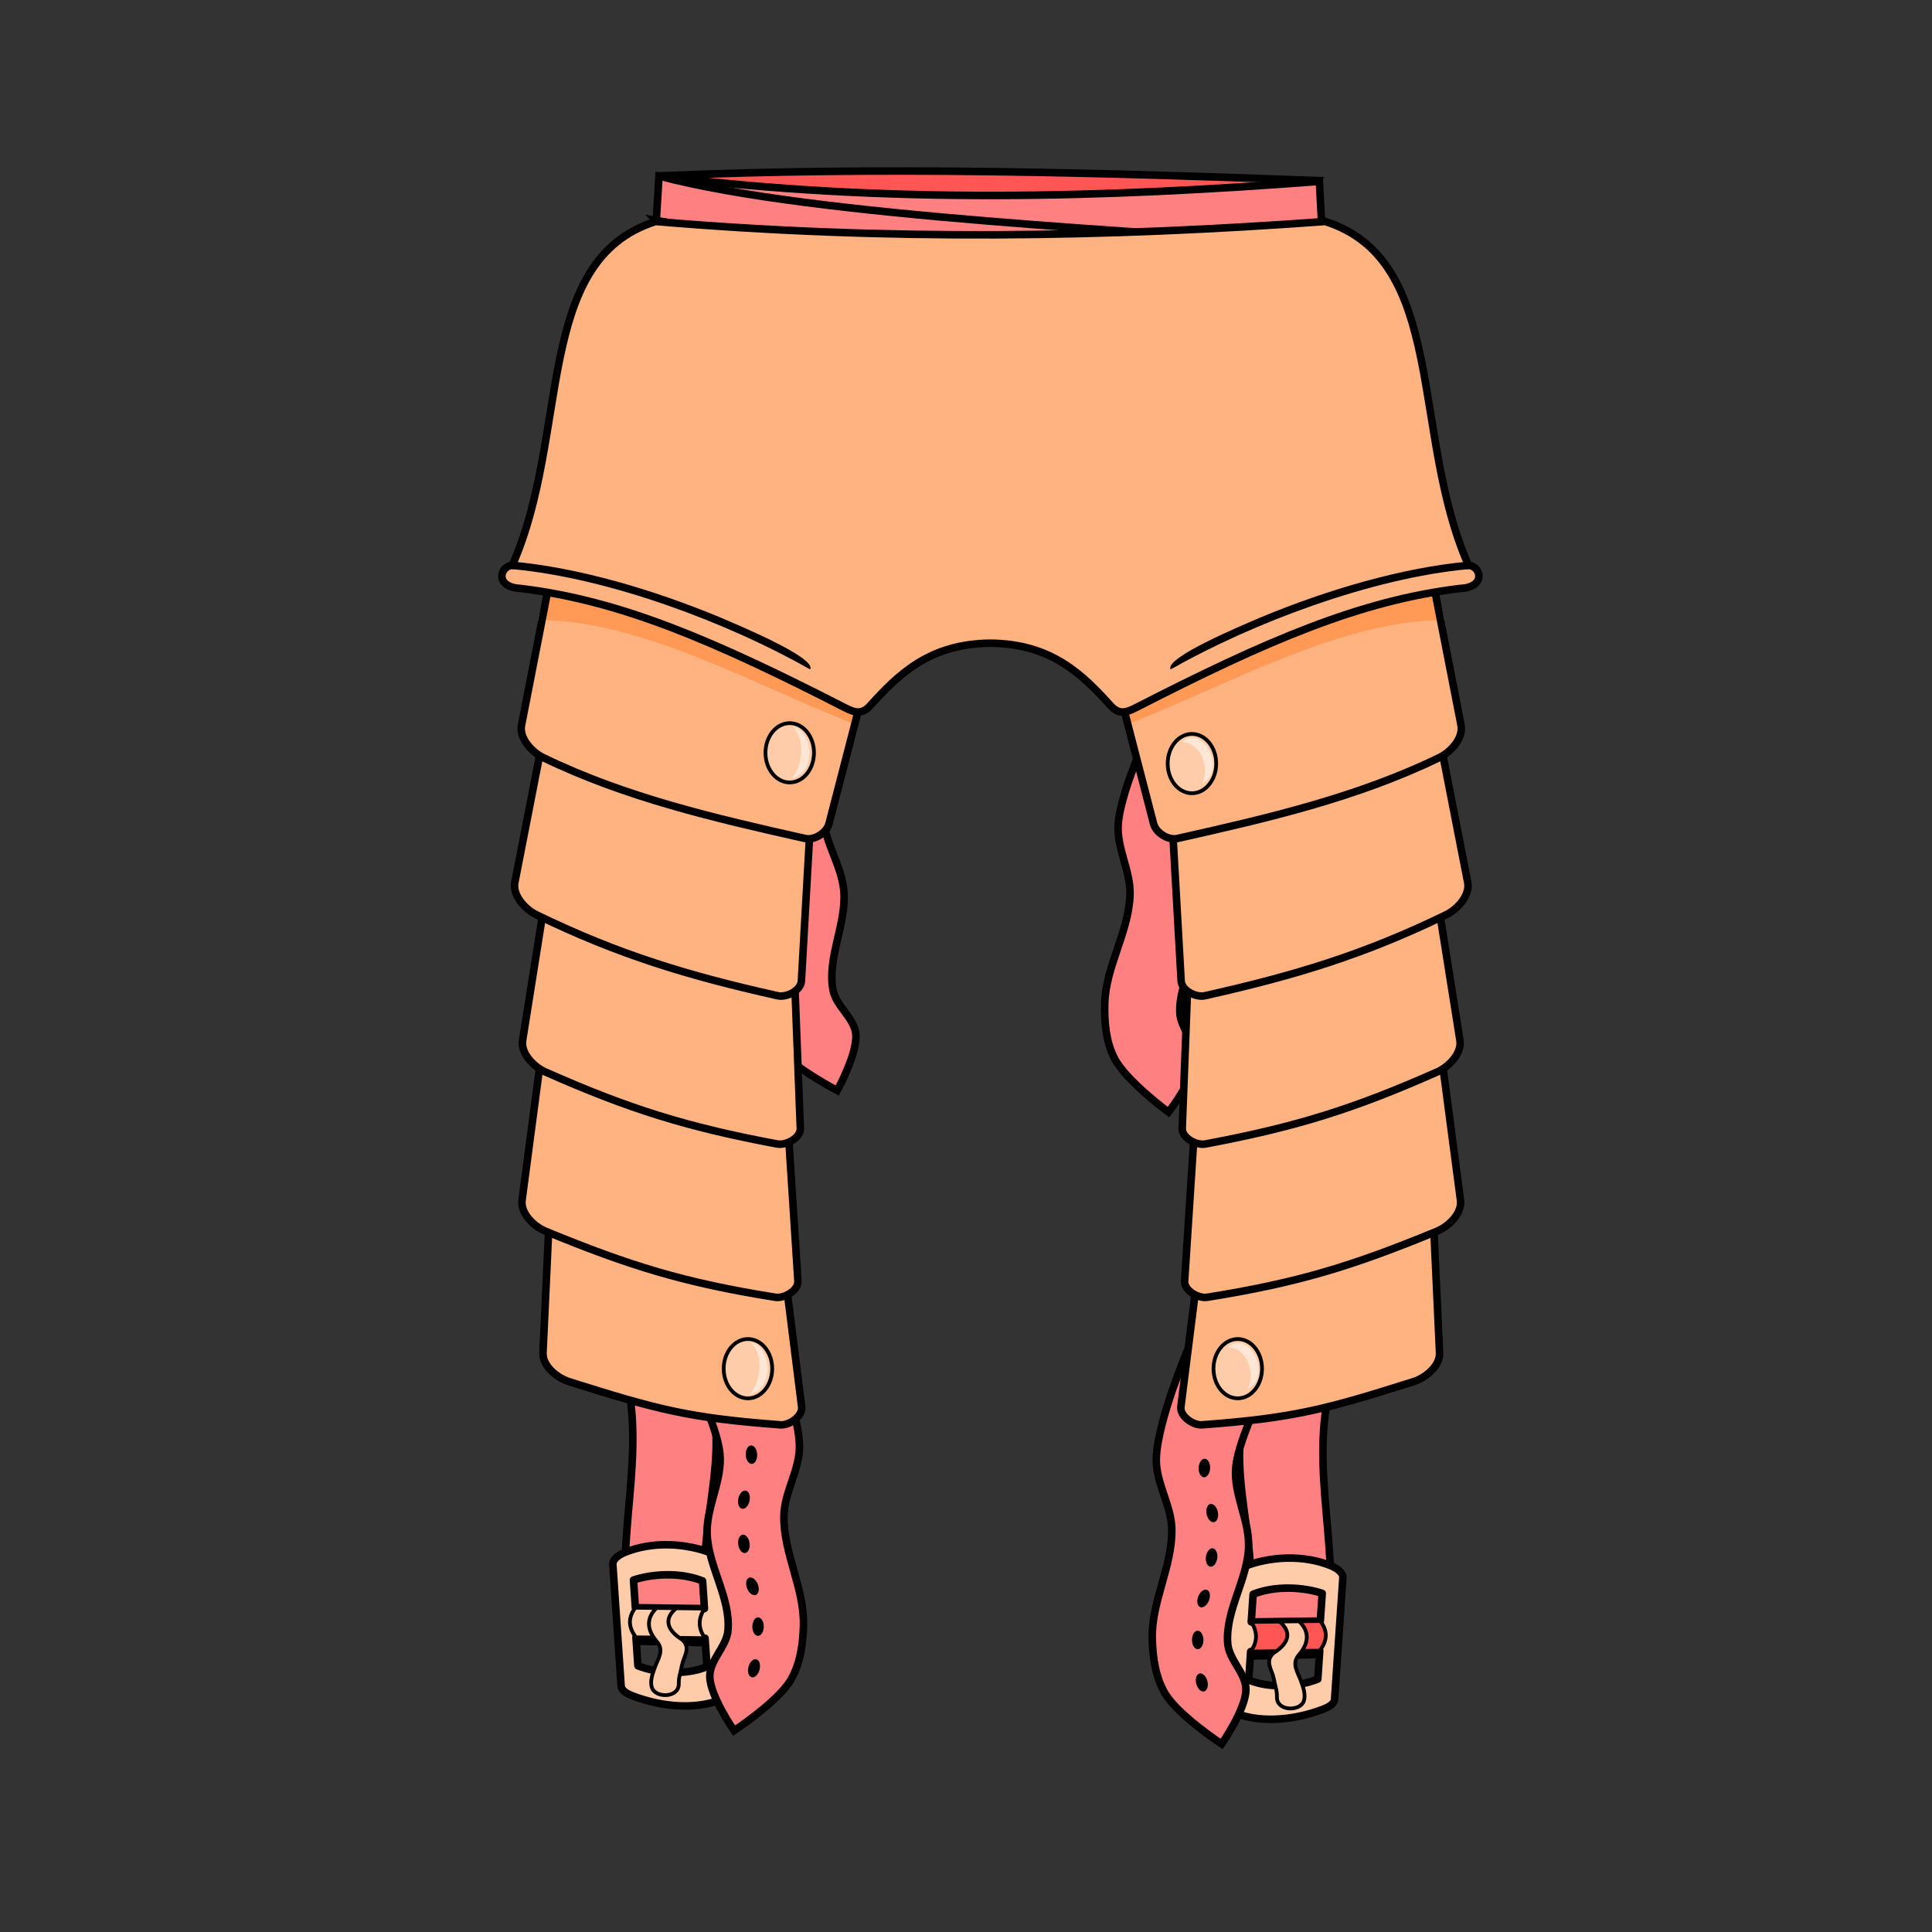 <?xml version="1.0" encoding="UTF-8" standalone="no"?>
<!-- Created with Inkscape (http://www.inkscape.org/) -->

<svg
   xmlns:dc="http://purl.org/dc/elements/1.1/"
   xmlns:cc="http://creativecommons.org/ns#"
   xmlns:rdf="http://www.w3.org/1999/02/22-rdf-syntax-ns#"
   xmlns:svg="http://www.w3.org/2000/svg"
   xmlns="http://www.w3.org/2000/svg"
   xmlns:sodipodi="http://sodipodi.sourceforge.net/DTD/sodipodi-0.dtd"
   xmlns:inkscape="http://www.inkscape.org/namespaces/inkscape"
   viewBox="0 0 256 256"
   id="svg4166"
   version="1.1"
   inkscape:version="0.91 r13725"
   sodipodi:docname="hip_plateCuisse_armor.svg">
  <rect x="0" y="0" width="256" height="256" fill="#333333" stroke="none"/>
  <style
     id="style3">
    svg { cursor: default; }
  </style>
  <defs
     id="defs4168">
    <inkscape:path-effect
       effect="powerstroke"
       id="path-effect4436"
       is_visible="true"
       offset_points="0,0.5"
       sort_points="true"
       interpolator_type="CubicBezierJohan"
       interpolator_beta="0.2"
       start_linecap_type="zerowidth"
       linejoin_type="round"
       miter_limit="4"
       end_linecap_type="zerowidth"
       cusp_linecap_type="round" />
    <inkscape:path-effect
       effect="powerstroke"
       id="path-effect4432"
       is_visible="true"
       offset_points="0.18,-4.474"
       sort_points="true"
       interpolator_type="Linear"
       interpolator_beta="0.2"
       start_linecap_type="zerowidth"
       linejoin_type="round"
       miter_limit="4"
       end_linecap_type="zerowidth"
       cusp_linecap_type="round" />
    <inkscape:path-effect
       effect="powerstroke"
       id="path-effect4312"
       is_visible="true"
       offset_points="0.103,0.859"
       sort_points="true"
       interpolator_type="Linear"
       interpolator_beta="0.2"
       start_linecap_type="zerowidth"
       linejoin_type="round"
       miter_limit="4"
       end_linecap_type="zerowidth"
       cusp_linecap_type="round" />
    <inkscape:path-effect
       effect="powerstroke"
       id="path-effect4290"
       is_visible="true"
       offset_points="0.219,1.005"
       sort_points="true"
       interpolator_type="Linear"
       interpolator_beta="0.2"
       start_linecap_type="zerowidth"
       linejoin_type="round"
       miter_limit="4"
       end_linecap_type="zerowidth"
       cusp_linecap_type="round" />
    <inkscape:path-effect
       effect="powerstroke"
       id="path-effect4202"
       is_visible="true"
       offset_points="0,0.5"
       sort_points="true"
       interpolator_type="Linear"
       interpolator_beta="0.2"
       start_linecap_type="zerowidth"
       linejoin_type="round"
       miter_limit="4"
       end_linecap_type="zerowidth"
       cusp_linecap_type="round" />
    <inkscape:path-effect
       effect="powerstroke"
       id="path-effect4290-7"
       is_visible="true"
       offset_points="0.219,1.005"
       sort_points="true"
       interpolator_type="Linear"
       interpolator_beta="0.2"
       start_linecap_type="zerowidth"
       linejoin_type="round"
       miter_limit="4"
       end_linecap_type="zerowidth"
       cusp_linecap_type="round" />
    <inkscape:path-effect
       effect="powerstroke"
       id="path-effect4312-8"
       is_visible="true"
       offset_points="0.174,0.646"
       sort_points="true"
       interpolator_type="Linear"
       interpolator_beta="0.2"
       start_linecap_type="zerowidth"
       linejoin_type="round"
       miter_limit="4"
       end_linecap_type="zerowidth"
       cusp_linecap_type="round" />
    <inkscape:path-effect
       effect="powerstroke"
       id="path-effect4290-1"
       is_visible="true"
       offset_points="0.219,1.005"
       sort_points="true"
       interpolator_type="Linear"
       interpolator_beta="0.2"
       start_linecap_type="zerowidth"
       linejoin_type="round"
       miter_limit="4"
       end_linecap_type="zerowidth"
       cusp_linecap_type="round" />
    <inkscape:path-effect
       effect="powerstroke"
       id="path-effect4389"
       is_visible="true"
       offset_points="0.857,1.188"
       sort_points="true"
       interpolator_type="Linear"
       interpolator_beta="0.2"
       start_linecap_type="zerowidth"
       linejoin_type="round"
       miter_limit="4"
       end_linecap_type="zerowidth"
       cusp_linecap_type="round" />
    <inkscape:path-effect
       effect="powerstroke"
       id="path-effect4385"
       is_visible="true"
       offset_points="0.834,0.884"
       sort_points="true"
       interpolator_type="Linear"
       interpolator_beta="0.2"
       start_linecap_type="zerowidth"
       linejoin_type="round"
       miter_limit="4"
       end_linecap_type="zerowidth"
       cusp_linecap_type="round" />
    <inkscape:path-effect
       effect="powerstroke"
       id="path-effect4381"
       is_visible="true"
       offset_points="0.872,-1.208"
       sort_points="true"
       interpolator_type="Linear"
       interpolator_beta="0.2"
       start_linecap_type="zerowidth"
       linejoin_type="round"
       miter_limit="4"
       end_linecap_type="zerowidth"
       cusp_linecap_type="round" />
    <inkscape:path-effect
       effect="powerstroke"
       id="path-effect4381-79"
       is_visible="true"
       offset_points="0.86,-0.152"
       sort_points="true"
       interpolator_type="Linear"
       interpolator_beta="0.2"
       start_linecap_type="zerowidth"
       linejoin_type="round"
       miter_limit="4"
       end_linecap_type="zerowidth"
       cusp_linecap_type="round" />
    <inkscape:path-effect
       effect="powerstroke"
       id="path-effect4385-5"
       is_visible="true"
       offset_points="0.76,0.121"
       sort_points="true"
       interpolator_type="Linear"
       interpolator_beta="0.2"
       start_linecap_type="zerowidth"
       linejoin_type="round"
       miter_limit="4"
       end_linecap_type="zerowidth"
       cusp_linecap_type="round" />
    <inkscape:path-effect
       effect="powerstroke"
       id="path-effect4389-7"
       is_visible="true"
       offset_points="0.833,0.164"
       sort_points="true"
       interpolator_type="Linear"
       interpolator_beta="0.2"
       start_linecap_type="zerowidth"
       linejoin_type="round"
       miter_limit="4"
       end_linecap_type="zerowidth"
       cusp_linecap_type="round" />
    <inkscape:path-effect
       effect="powerstroke"
       id="path-effect4459"
       is_visible="true"
       offset_points="0,0.579"
       sort_points="true"
       interpolator_type="Linear"
       interpolator_beta="0.2"
       start_linecap_type="zerowidth"
       linejoin_type="round"
       miter_limit="4"
       end_linecap_type="zerowidth"
       cusp_linecap_type="round" />
    <inkscape:path-effect
       effect="powerstroke"
       id="path-effect4463"
       is_visible="true"
       offset_points="0,0.579"
       sort_points="true"
       interpolator_type="Linear"
       interpolator_beta="0.2"
       start_linecap_type="zerowidth"
       linejoin_type="round"
       miter_limit="4"
       end_linecap_type="zerowidth"
       cusp_linecap_type="round" />
    <inkscape:path-effect
       effect="powerstroke"
       id="path-effect4467"
       is_visible="true"
       offset_points="0,0.579"
       sort_points="true"
       interpolator_type="Linear"
       interpolator_beta="0.2"
       start_linecap_type="zerowidth"
       linejoin_type="round"
       miter_limit="4"
       end_linecap_type="zerowidth"
       cusp_linecap_type="round" />
    <inkscape:path-effect
       effect="powerstroke"
       id="path-effect4471"
       is_visible="true"
       offset_points="0,0.579"
       sort_points="true"
       interpolator_type="Linear"
       interpolator_beta="0.2"
       start_linecap_type="zerowidth"
       linejoin_type="round"
       miter_limit="4"
       end_linecap_type="zerowidth"
       cusp_linecap_type="round" />
    <inkscape:path-effect
       effect="powerstroke"
       id="path-effect4475"
       is_visible="true"
       offset_points="0,0.579"
       sort_points="true"
       interpolator_type="Linear"
       interpolator_beta="0.2"
       start_linecap_type="zerowidth"
       linejoin_type="round"
       miter_limit="4"
       end_linecap_type="zerowidth"
       cusp_linecap_type="round" />
    <inkscape:path-effect
       effect="powerstroke"
       id="path-effect4479"
       is_visible="true"
       offset_points="0,0.579"
       sort_points="true"
       interpolator_type="Linear"
       interpolator_beta="0.2"
       start_linecap_type="zerowidth"
       linejoin_type="round"
       miter_limit="4"
       end_linecap_type="zerowidth"
       cusp_linecap_type="round" />
    <inkscape:path-effect
       effect="powerstroke"
       id="path-effect4700"
       is_visible="true"
       offset_points="0,0.5"
       sort_points="true"
       interpolator_type="Linear"
       interpolator_beta="0.2"
       start_linecap_type="zerowidth"
       linejoin_type="round"
       miter_limit="4"
       end_linecap_type="zerowidth"
       cusp_linecap_type="round" />
    <inkscape:path-effect
       effect="powerstroke"
       id="path-effect4890"
       is_visible="true"
       offset_points="0,0.5"
       sort_points="true"
       interpolator_type="Linear"
       interpolator_beta="0.2"
       start_linecap_type="zerowidth"
       linejoin_type="round"
       miter_limit="4"
       end_linecap_type="zerowidth"
       cusp_linecap_type="round" />
    <inkscape:path-effect
       effect="powerstroke"
       id="path-effect4894"
       is_visible="true"
       offset_points="0,0.5"
       sort_points="true"
       interpolator_type="Linear"
       interpolator_beta="0.2"
       start_linecap_type="zerowidth"
       linejoin_type="round"
       miter_limit="4"
       end_linecap_type="zerowidth"
       cusp_linecap_type="round" />
    <inkscape:path-effect
       effect="powerstroke"
       id="path-effect4898"
       is_visible="true"
       offset_points="0,0.5"
       sort_points="true"
       interpolator_type="Linear"
       interpolator_beta="0.2"
       start_linecap_type="zerowidth"
       linejoin_type="round"
       miter_limit="4"
       end_linecap_type="zerowidth"
       cusp_linecap_type="round" />
    <inkscape:path-effect
       effect="powerstroke"
       id="path-effect4902"
       is_visible="true"
       offset_points="0,0.5"
       sort_points="true"
       interpolator_type="Linear"
       interpolator_beta="0.2"
       start_linecap_type="zerowidth"
       linejoin_type="round"
       miter_limit="4"
       end_linecap_type="zerowidth"
       cusp_linecap_type="round" />
    <inkscape:path-effect
       effect="powerstroke"
       id="path-effect4906"
       is_visible="true"
       offset_points="0,0.5"
       sort_points="true"
       interpolator_type="Linear"
       interpolator_beta="0.2"
       start_linecap_type="zerowidth"
       linejoin_type="round"
       miter_limit="4"
       end_linecap_type="zerowidth"
       cusp_linecap_type="round" />
    <inkscape:path-effect
       effect="powerstroke"
       id="path-effect4910"
       is_visible="true"
       offset_points="0,0.5"
       sort_points="true"
       interpolator_type="Linear"
       interpolator_beta="0.2"
       start_linecap_type="zerowidth"
       linejoin_type="round"
       miter_limit="4"
       end_linecap_type="zerowidth"
       cusp_linecap_type="round" />
    <inkscape:path-effect
       effect="powerstroke"
       id="path-effect4914"
       is_visible="true"
       offset_points="0,0.5"
       sort_points="true"
       interpolator_type="Linear"
       interpolator_beta="0.2"
       start_linecap_type="zerowidth"
       linejoin_type="round"
       miter_limit="4"
       end_linecap_type="zerowidth"
       cusp_linecap_type="round" />
    <inkscape:path-effect
       effect="powerstroke"
       id="path-effect4918"
       is_visible="true"
       offset_points="0,0.5"
       sort_points="true"
       interpolator_type="Linear"
       interpolator_beta="0.2"
       start_linecap_type="zerowidth"
       linejoin_type="round"
       miter_limit="4"
       end_linecap_type="zerowidth"
       cusp_linecap_type="round" />
    <inkscape:path-effect
       effect="powerstroke"
       id="path-effect4922"
       is_visible="true"
       offset_points="0,0.5"
       sort_points="true"
       interpolator_type="Linear"
       interpolator_beta="0.2"
       start_linecap_type="zerowidth"
       linejoin_type="round"
       miter_limit="4"
       end_linecap_type="zerowidth"
       cusp_linecap_type="round" />
    <inkscape:path-effect
       effect="powerstroke"
       id="path-effect4926"
       is_visible="true"
       offset_points="0,0.5"
       sort_points="true"
       interpolator_type="Linear"
       interpolator_beta="0.2"
       start_linecap_type="zerowidth"
       linejoin_type="round"
       miter_limit="4"
       end_linecap_type="zerowidth"
       cusp_linecap_type="round" />
    <inkscape:path-effect
       effect="powerstroke"
       id="path-effect4930"
       is_visible="true"
       offset_points="0,0.5"
       sort_points="true"
       interpolator_type="Linear"
       interpolator_beta="0.2"
       start_linecap_type="zerowidth"
       linejoin_type="round"
       miter_limit="4"
       end_linecap_type="zerowidth"
       cusp_linecap_type="round" />
    <inkscape:path-effect
       effect="powerstroke"
       id="path-effect4934"
       is_visible="true"
       offset_points="0,0.5"
       sort_points="true"
       interpolator_type="Linear"
       interpolator_beta="0.2"
       start_linecap_type="zerowidth"
       linejoin_type="round"
       miter_limit="4"
       end_linecap_type="zerowidth"
       cusp_linecap_type="round" />
    <inkscape:path-effect
       effect="powerstroke"
       id="path-effect4938"
       is_visible="true"
       offset_points="0,0.5"
       sort_points="true"
       interpolator_type="Linear"
       interpolator_beta="0.2"
       start_linecap_type="zerowidth"
       linejoin_type="round"
       miter_limit="4"
       end_linecap_type="zerowidth"
       cusp_linecap_type="round" />
    <inkscape:path-effect
       effect="powerstroke"
       id="path-effect4942"
       is_visible="true"
       offset_points="0,0.418"
       sort_points="true"
       interpolator_type="Linear"
       interpolator_beta="0.2"
       start_linecap_type="zerowidth"
       linejoin_type="round"
       miter_limit="4"
       end_linecap_type="zerowidth"
       cusp_linecap_type="round" />
    <inkscape:path-effect
       effect="powerstroke"
       id="path-effect4946"
       is_visible="true"
       offset_points="0,0.5"
       sort_points="true"
       interpolator_type="Linear"
       interpolator_beta="0.2"
       start_linecap_type="zerowidth"
       linejoin_type="round"
       miter_limit="4"
       end_linecap_type="zerowidth"
       cusp_linecap_type="round" />
    <inkscape:path-effect
       effect="powerstroke"
       id="path-effect4950"
       is_visible="true"
       offset_points="0,0.5"
       sort_points="true"
       interpolator_type="Linear"
       interpolator_beta="0.2"
       start_linecap_type="zerowidth"
       linejoin_type="round"
       miter_limit="4"
       end_linecap_type="zerowidth"
       cusp_linecap_type="round" />
    <inkscape:path-effect
       effect="powerstroke"
       id="path-effect4954"
       is_visible="true"
       offset_points="0,0.5"
       sort_points="true"
       interpolator_type="Linear"
       interpolator_beta="0.2"
       start_linecap_type="zerowidth"
       linejoin_type="round"
       miter_limit="4"
       end_linecap_type="zerowidth"
       cusp_linecap_type="round" />
  </defs>
  <sodipodi:namedview
     id="base"
     pagecolor="#ffffff"
     bordercolor="#666666"
     borderopacity="1.0"
     inkscape:pageopacity="0.0"
     inkscape:pageshadow="2"
     inkscape:zoom="1.979899"
     inkscape:cx="45.0414"
     inkscape:cy="131.85688"
     inkscape:document-units="px"
     inkscape:current-layer="layer3"
     showgrid="false"
     units="px"
     inkscape:window-width="1707"
     inkscape:window-height="897"
     inkscape:window-x="-8"
     inkscape:window-y="-8"
     inkscape:window-maximized="1"
     inkscape:snap-bbox="true"
     inkscape:bbox-paths="true"
     inkscape:snap-bbox-edge-midpoints="true"
     inkscape:snap-bbox-midpoints="true"
     inkscape:bbox-nodes="true"
     inkscape:snap-global="false"
     showguides="true"
     inkscape:guide-bbox="true"
     inkscape:object-paths="true"
     inkscape:snap-intersection-paths="true"
     inkscape:object-nodes="true"
     inkscape:snap-smooth-nodes="true"
     inkscape:snap-midpoints="true">
    <sodipodi:guide
       position="-216.752,-23.359"
       orientation="0,1"
       id="guide4517" />
  </sodipodi:namedview>
  <g
     inkscape:groupmode="layer"
     id="layer3"
     inkscape:label="Armor"
     style="display:inline"
     sodipodi:insensitive="true">
    <path
       style="fill:#ff5555;fill-rule:evenodd;stroke:#000000;stroke-width:1px;stroke-linecap:butt;stroke-linejoin:miter;stroke-opacity:1"
       d="m 87.631,23.296 c 29,-1.253 58,-0.439 86.999,0.631 l -1.894,3.409 -84.348,-0.884 z"
       id="path4450"
       inkscape:connector-curvature="0"
       sodipodi:nodetypes="ccccc" />
    <path
       style="fill:#ff8080;fill-opacity:1;fill-rule:evenodd;stroke:#000000;stroke-width:1px;stroke-linecap:butt;stroke-linejoin:miter;stroke-opacity:1"
       d="m 86.964,29.214 0.357,-5.893 c 30.408,3.767 59.178,2.869 87.5,0.714 l 0.357,6.607 c -29.793,2.821 -59.367,3.79 -88.214,-1.429 z"
       id="path4446"
       inkscape:connector-curvature="0"
       sodipodi:nodetypes="ccccc" />
    <g
       transform="matrix(-0.998,0.064,0.064,0.998,259.287,-15.548)"
       id="g4376"
       style="fill:#ff8080">
      <g
         id="g4388"
         transform="matrix(0.991,0.131,-0.131,0.991,20.195,-16.109)"
         style="fill:#ff8080">
        <path
           sodipodi:nodetypes="caaaacaaaacc"
           inkscape:connector-curvature="0"
           id="path4378"
           d="m 107.718,106.374 c 0,0 6.225,8.169 7.619,12.992 0.888,3.073 -0.413,6.476 0.311,9.592 1.115,4.8 5.003,8.665 6.083,13.473 0.542,2.416 0.834,5.053 0.131,7.427 -0.952,3.213 -5.627,8.333 -5.627,8.333 0,0 -4.165,-3.621 -4.869,-6.135 -0.594,-2.124 1.192,-4.39 0.825,-6.564 -0.731,-4.323 -4.652,-7.564 -5.839,-11.784 -0.963,-3.424 0.261,-7.282 -0.942,-10.63 -1.308,-3.642 -6.569,-9.573 -6.569,-9.573 z"
           style="fill:#ff8080;fill-opacity:1;fill-rule:evenodd;stroke:#000000;stroke-width:1px;stroke-linecap:butt;stroke-linejoin:miter;stroke-opacity:1" />
        <ellipse
           transform="matrix(-1,-0.01,-0.01,1,0,0)"
           ry="1.228"
           rx="0.759"
           cy="148.379"
           cx="-118.205"
           id="ellipse4380"
           style="color:#000000;clip-rule:nonzero;display:inline;overflow:visible;visibility:visible;opacity:1;isolation:auto;mix-blend-mode:normal;color-interpolation:sRGB;color-interpolation-filters:linearRGB;solid-color:#000000;solid-opacity:1;fill:#ff8080;fill-opacity:1;fill-rule:nonzero;stroke:none;stroke-width:1;stroke-linecap:round;stroke-linejoin:miter;stroke-miterlimit:4;stroke-dasharray:none;stroke-dashoffset:0;stroke-opacity:1;color-rendering:auto;image-rendering:optimizeQuality;shape-rendering:auto;text-rendering:auto;enable-background:accumulate" />
        <ellipse
           style="color:#000000;clip-rule:nonzero;display:inline;overflow:visible;visibility:visible;opacity:1;isolation:auto;mix-blend-mode:normal;color-interpolation:sRGB;color-interpolation-filters:linearRGB;solid-color:#000000;solid-opacity:1;fill:#ff8080;fill-opacity:1;fill-rule:nonzero;stroke:none;stroke-width:1;stroke-linecap:round;stroke-linejoin:miter;stroke-miterlimit:4;stroke-dasharray:none;stroke-dashoffset:0;stroke-opacity:1;color-rendering:auto;image-rendering:optimizeQuality;shape-rendering:auto;text-rendering:auto;enable-background:accumulate"
           id="ellipse4382"
           cx="-78.031"
           cy="167.625"
           rx="0.759"
           ry="1.228"
           transform="matrix(-0.971,0.24,0.24,0.971,0,0)" />
        <ellipse
           transform="matrix(-0.811,0.585,0.585,0.811,0,0)"
           ry="1.228"
           rx="0.759"
           cy="179.364"
           cx="-11.076"
           id="ellipse4384"
           style="color:#000000;clip-rule:nonzero;display:inline;overflow:visible;visibility:visible;opacity:1;isolation:auto;mix-blend-mode:normal;color-interpolation:sRGB;color-interpolation-filters:linearRGB;solid-color:#000000;solid-opacity:1;fill:#ff8080;fill-opacity:1;fill-rule:nonzero;stroke:none;stroke-width:1;stroke-linecap:round;stroke-linejoin:miter;stroke-miterlimit:4;stroke-dasharray:none;stroke-dashoffset:0;stroke-opacity:1;color-rendering:auto;image-rendering:optimizeQuality;shape-rendering:auto;text-rendering:auto;enable-background:accumulate" />
        <ellipse
           style="color:#000000;clip-rule:nonzero;display:inline;overflow:visible;visibility:visible;opacity:1;isolation:auto;mix-blend-mode:normal;color-interpolation:sRGB;color-interpolation-filters:linearRGB;solid-color:#000000;solid-opacity:1;fill:#ff8080;fill-opacity:1;fill-rule:nonzero;stroke:none;stroke-width:1;stroke-linecap:round;stroke-linejoin:miter;stroke-miterlimit:4;stroke-dasharray:none;stroke-dashoffset:0;stroke-opacity:1;color-rendering:auto;image-rendering:optimizeQuality;shape-rendering:auto;text-rendering:auto;enable-background:accumulate"
           id="ellipse4386"
           cx="-53.581"
           cy="165.756"
           rx="0.759"
           ry="1.228"
           transform="matrix(-0.928,0.372,0.372,0.928,0,0)" />
      </g>
    </g>
    <g
       id="g4369"
       transform="matrix(-0.939,0.343,0.343,0.939,165.82,-43.91)"
       style="fill:#ff8080">
      <path
         sodipodi:nodetypes="caaaacaaaacc"
         inkscape:connector-curvature="0"
         id="path4359"
         d="m 107.718,106.374 c 0,0 6.225,8.169 7.619,12.992 0.888,3.073 -0.413,6.476 0.311,9.592 1.115,4.8 5.003,8.665 6.083,13.473 0.542,2.416 0.834,5.053 0.131,7.427 -0.952,3.213 -5.627,8.333 -5.627,8.333 0,0 -4.165,-3.621 -4.869,-6.135 -0.594,-2.124 1.192,-4.39 0.825,-6.564 -0.731,-4.323 -4.652,-7.564 -5.839,-11.784 -0.963,-3.424 0.261,-7.282 -0.942,-10.63 -1.308,-3.642 -6.569,-9.573 -6.569,-9.573 z"
         style="fill:#ff8080;fill-opacity:1;fill-rule:evenodd;stroke:#000000;stroke-width:1px;stroke-linecap:butt;stroke-linejoin:miter;stroke-opacity:1" />
      <ellipse
         transform="matrix(-1,-0.01,-0.01,1,0,0)"
         ry="1.228"
         rx="0.759"
         cy="148.379"
         cx="-118.205"
         id="ellipse4361"
         style="color:#000000;clip-rule:nonzero;display:inline;overflow:visible;visibility:visible;opacity:1;isolation:auto;mix-blend-mode:normal;color-interpolation:sRGB;color-interpolation-filters:linearRGB;solid-color:#000000;solid-opacity:1;fill:#ff8080;fill-opacity:1;fill-rule:nonzero;stroke:none;stroke-width:1;stroke-linecap:round;stroke-linejoin:miter;stroke-miterlimit:4;stroke-dasharray:none;stroke-dashoffset:0;stroke-opacity:1;color-rendering:auto;image-rendering:optimizeQuality;shape-rendering:auto;text-rendering:auto;enable-background:accumulate" />
      <ellipse
         style="color:#000000;clip-rule:nonzero;display:inline;overflow:visible;visibility:visible;opacity:1;isolation:auto;mix-blend-mode:normal;color-interpolation:sRGB;color-interpolation-filters:linearRGB;solid-color:#000000;solid-opacity:1;fill:#ff8080;fill-opacity:1;fill-rule:nonzero;stroke:none;stroke-width:1;stroke-linecap:round;stroke-linejoin:miter;stroke-miterlimit:4;stroke-dasharray:none;stroke-dashoffset:0;stroke-opacity:1;color-rendering:auto;image-rendering:optimizeQuality;shape-rendering:auto;text-rendering:auto;enable-background:accumulate"
         id="ellipse4363"
         cx="-78.031"
         cy="167.625"
         rx="0.759"
         ry="1.228"
         transform="matrix(-0.971,0.24,0.24,0.971,0,0)" />
      <ellipse
         transform="matrix(-0.811,0.585,0.585,0.811,0,0)"
         ry="1.228"
         rx="0.759"
         cy="179.364"
         cx="-11.076"
         id="ellipse4365"
         style="color:#000000;clip-rule:nonzero;display:inline;overflow:visible;visibility:visible;opacity:1;isolation:auto;mix-blend-mode:normal;color-interpolation:sRGB;color-interpolation-filters:linearRGB;solid-color:#000000;solid-opacity:1;fill:#ff8080;fill-opacity:1;fill-rule:nonzero;stroke:none;stroke-width:1;stroke-linecap:round;stroke-linejoin:miter;stroke-miterlimit:4;stroke-dasharray:none;stroke-dashoffset:0;stroke-opacity:1;color-rendering:auto;image-rendering:optimizeQuality;shape-rendering:auto;text-rendering:auto;enable-background:accumulate" />
      <ellipse
         style="color:#000000;clip-rule:nonzero;display:inline;overflow:visible;visibility:visible;opacity:1;isolation:auto;mix-blend-mode:normal;color-interpolation:sRGB;color-interpolation-filters:linearRGB;solid-color:#000000;solid-opacity:1;fill:#ff8080;fill-opacity:1;fill-rule:nonzero;stroke:none;stroke-width:1;stroke-linecap:round;stroke-linejoin:miter;stroke-miterlimit:4;stroke-dasharray:none;stroke-dashoffset:0;stroke-opacity:1;color-rendering:auto;image-rendering:optimizeQuality;shape-rendering:auto;text-rendering:auto;enable-background:accumulate"
         id="ellipse4367"
         cx="-53.581"
         cy="165.756"
         rx="0.759"
         ry="1.228"
         transform="matrix(-0.928,0.372,0.372,0.928,0,0)" />
    </g>
    <path
       sodipodi:nodetypes="ccccc"
       inkscape:connector-curvature="0"
       id="path4321"
       d="m 94.39,217.68 -10.448,-0.221 c -3.145,-11.163 1.555,-22.785 -0.754,-34.031 l 10.812,0.752 c 3.056,11.167 -2.932,19.303 0.39,33.5 z"
       style="fill:#ff8080;fill-opacity:1;fill-rule:evenodd;stroke:#000000;stroke-width:1;stroke-linecap:butt;stroke-linejoin:miter;stroke-miterlimit:4;stroke-dasharray:none;stroke-opacity:1" />
    <path
       sodipodi:nodetypes="ssaassaascccccccccc"
       inkscape:connector-curvature="0"
       id="path4323"
       d="m 96.272,207.54 1.089,15.983 c 0.04,0.584 -0.557,1.128 -1.086,1.38 -3.743,1.783 -8.563,1.294 -12.437,-0.185 -0.633,-0.242 -1.49,-0.656 -1.537,-1.332 l -1.095,-16.071 c -0.05,-0.74 0.865,-1.314 1.551,-1.598 3.631,-1.503 8.148,-1.301 11.786,0.183 0.735,0.3 1.674,0.847 1.728,1.64 z m -3.177,1.938 c -3.043,-1.213 -6.781,-0.913 -9.155,-0.118 l 0.25,3.669 9.155,0.118 z m 0.328,7.593 -9.155,-0.118 0.257,3.771 c 2.503,1.006 6.316,1.295 9.155,0.118 z"
       style="color:#000000;clip-rule:nonzero;display:inline;overflow:visible;visibility:visible;opacity:1;isolation:auto;mix-blend-mode:normal;color-interpolation:sRGB;color-interpolation-filters:linearRGB;solid-color:#000000;solid-opacity:1;fill:#ffccaa;fill-opacity:1;fill-rule:nonzero;stroke:#000000;stroke-width:1;stroke-linecap:butt;stroke-linejoin:round;stroke-miterlimit:4;stroke-dasharray:none;stroke-dashoffset:0;stroke-opacity:1;color-rendering:auto;image-rendering:optimizeQuality;shape-rendering:auto;text-rendering:auto;enable-background:accumulate" />
    <path
       sodipodi:nodetypes="caaaacaaaacc"
       inkscape:connector-curvature="0"
       id="path4325"
       d="m 101.731,177 c 0,0 4.029,9.447 4.196,14.464 0.107,3.197 -1.99,6.177 -2.054,9.375 -0.098,4.926 2.723,9.628 2.589,14.554 -0.067,2.475 -0.431,5.103 -1.696,7.232 -1.712,2.881 -7.5,6.696 -7.5,6.696 0,0 -3.149,-4.533 -3.214,-7.143 -0.055,-2.205 2.233,-3.963 2.411,-6.161 0.352,-4.37 -2.653,-8.475 -2.768,-12.857 -0.093,-3.556 2.04,-6.995 1.696,-10.536 -0.374,-3.852 -4.018,-10.893 -4.018,-10.893 z"
       style="fill:#ff8080;fill-opacity:1;fill-rule:evenodd;stroke:#000000;stroke-width:1px;stroke-linecap:butt;stroke-linejoin:miter;stroke-opacity:1" />
    <ellipse
       transform="matrix(-0.967,-0.255,-0.255,0.967,0,0)"
       ry="1.228"
       rx="0.759"
       cy="188.263"
       cx="-152.963"
       id="ellipse4327"
       style="color:#000000;clip-rule:nonzero;display:inline;overflow:visible;visibility:visible;opacity:1;isolation:auto;mix-blend-mode:normal;color-interpolation:sRGB;color-interpolation-filters:linearRGB;solid-color:#000000;solid-opacity:1;fill:#000000;fill-opacity:1;fill-rule:nonzero;stroke:none;stroke-width:1;stroke-linecap:round;stroke-linejoin:miter;stroke-miterlimit:4;stroke-dasharray:none;stroke-dashoffset:0;stroke-opacity:1;color-rendering:auto;image-rendering:optimizeQuality;shape-rendering:auto;text-rendering:auto;enable-background:accumulate" />
    <ellipse
       style="color:#000000;clip-rule:nonzero;display:inline;overflow:visible;visibility:visible;opacity:1;isolation:auto;mix-blend-mode:normal;color-interpolation:sRGB;color-interpolation-filters:linearRGB;solid-color:#000000;solid-opacity:1;fill:#000000;fill-opacity:1;fill-rule:nonzero;stroke:none;stroke-width:1;stroke-linecap:round;stroke-linejoin:miter;stroke-miterlimit:4;stroke-dasharray:none;stroke-dashoffset:0;stroke-opacity:1;color-rendering:auto;image-rendering:optimizeQuality;shape-rendering:auto;text-rendering:auto;enable-background:accumulate"
       id="ellipse4329"
       cx="-101.735"
       cy="214.922"
       rx="0.759"
       ry="1.228"
       transform="matrix(-1,-0.006,-0.006,1,0,0)" />
    <ellipse
       transform="matrix(-0.93,0.368,0.368,0.93,0,0)"
       ry="1.228"
       rx="0.759"
       cy="232.095"
       cx="-15.367"
       id="ellipse4331"
       style="color:#000000;clip-rule:nonzero;display:inline;overflow:visible;visibility:visible;opacity:1;isolation:auto;mix-blend-mode:normal;color-interpolation:sRGB;color-interpolation-filters:linearRGB;solid-color:#000000;solid-opacity:1;fill:#000000;fill-opacity:1;fill-rule:nonzero;stroke:none;stroke-width:1;stroke-linecap:round;stroke-linejoin:miter;stroke-miterlimit:4;stroke-dasharray:none;stroke-dashoffset:0;stroke-opacity:1;color-rendering:auto;image-rendering:optimizeQuality;shape-rendering:auto;text-rendering:auto;enable-background:accumulate" />
    <ellipse
       style="color:#000000;clip-rule:nonzero;display:inline;overflow:visible;visibility:visible;opacity:1;isolation:auto;mix-blend-mode:normal;color-interpolation:sRGB;color-interpolation-filters:linearRGB;solid-color:#000000;solid-opacity:1;fill:#000000;fill-opacity:1;fill-rule:nonzero;stroke:none;stroke-width:1;stroke-linecap:round;stroke-linejoin:miter;stroke-miterlimit:4;stroke-dasharray:none;stroke-dashoffset:0;stroke-opacity:1;color-rendering:auto;image-rendering:optimizeQuality;shape-rendering:auto;text-rendering:auto;enable-background:accumulate"
       id="ellipse4333"
       cx="-70.491"
       cy="215.886"
       rx="0.759"
       ry="1.228"
       transform="matrix(-0.991,0.133,0.133,0.991,0,0)" />
    <ellipse
       transform="matrix(-0.979,-0.205,-0.205,0.979,0,0)"
       ry="1.228"
       rx="0.759"
       cy="174.254"
       cx="-137.179"
       id="ellipse4335"
       style="color:#000000;clip-rule:nonzero;display:inline;overflow:visible;visibility:visible;opacity:1;isolation:auto;mix-blend-mode:normal;color-interpolation:sRGB;color-interpolation-filters:linearRGB;solid-color:#000000;solid-opacity:1;fill:#000000;fill-opacity:1;fill-rule:nonzero;stroke:none;stroke-width:1;stroke-linecap:round;stroke-linejoin:miter;stroke-miterlimit:4;stroke-dasharray:none;stroke-dashoffset:0;stroke-opacity:1;color-rendering:auto;image-rendering:optimizeQuality;shape-rendering:auto;text-rendering:auto;enable-background:accumulate" />
    <ellipse
       style="color:#000000;clip-rule:nonzero;display:inline;overflow:visible;visibility:visible;opacity:1;isolation:auto;mix-blend-mode:normal;color-interpolation:sRGB;color-interpolation-filters:linearRGB;solid-color:#000000;solid-opacity:1;fill:#000000;fill-opacity:1;fill-rule:nonzero;stroke:none;stroke-width:1;stroke-linecap:round;stroke-linejoin:miter;stroke-miterlimit:4;stroke-dasharray:none;stroke-dashoffset:0;stroke-opacity:1;color-rendering:auto;image-rendering:optimizeQuality;shape-rendering:auto;text-rendering:auto;enable-background:accumulate"
       id="ellipse4337"
       cx="-90.594"
       cy="197.111"
       rx="0.759"
       ry="1.228"
       transform="matrix(-0.999,0.046,0.046,0.999,0,0)" />
    <path
       sodipodi:nodetypes="ccccc"
       inkscape:connector-curvature="0"
       id="path4339"
       d="m 93.345,213.146 c -0.839,1.309 -0.869,2.617 0.078,3.924 l -9.155,-0.118 c -1.11,-1.436 -0.99,-2.727 -0.078,-3.924 z"
       style="fill:#ffccaa;fill-opacity:1;fill-rule:evenodd;stroke:#000000;stroke-width:0.5;stroke-linecap:butt;stroke-linejoin:bevel;stroke-miterlimit:4;stroke-dasharray:none;stroke-opacity:1" />
    <path
       sodipodi:nodetypes="ccscssccc"
       inkscape:connector-curvature="0"
       id="path4341"
       d="m 89.616,213.087 c -1.561,1.288 -1.457,2.774 0.776,4.181 1.212,1.069 0.191,2.255 -0.023,3.353 -0.269,1.377 -0.431,1.517 -0.426,2.512 0,1.896 -3.128,1.882 -3.568,0.474 -0.267,-0.853 0.082,-1.797 0.382,-2.636 0.411,-1.149 1.3,-2.298 0.284,-3.447 -1.682,-1.948 -1.083,-3.46 -0.042,-4.46 z"
       style="fill:#ffccaa;fill-opacity:1;fill-rule:evenodd;stroke:#000000;stroke-width:0.5;stroke-linecap:butt;stroke-linejoin:miter;stroke-miterlimit:4;stroke-dasharray:none;stroke-opacity:1" />
    <path
       style="fill:#ff8080;fill-opacity:1;fill-rule:evenodd;stroke:#000000;stroke-width:1;stroke-linecap:butt;stroke-linejoin:miter;stroke-miterlimit:4;stroke-dasharray:none;stroke-opacity:1"
       d="m 164.752,219.447 10.448,-0.221 c 3.145,-11.163 -1.555,-22.785 0.754,-34.031 l -10.812,0.752 c -3.056,11.167 2.932,19.303 -0.39,33.5 z"
       id="path4367"
       inkscape:connector-curvature="0"
       sodipodi:nodetypes="ccccc" />
    <path
       style="color:#000000;clip-rule:nonzero;display:inline;overflow:visible;visibility:visible;opacity:1;isolation:auto;mix-blend-mode:normal;color-interpolation:sRGB;color-interpolation-filters:linearRGB;solid-color:#000000;solid-opacity:1;fill:#ffccaa;fill-opacity:1;fill-rule:nonzero;stroke:#000000;stroke-width:1;stroke-linecap:butt;stroke-linejoin:round;stroke-miterlimit:4;stroke-dasharray:none;stroke-dashoffset:0;stroke-opacity:1;color-rendering:auto;image-rendering:optimizeQuality;shape-rendering:auto;text-rendering:auto;enable-background:accumulate"
       d="m 162.869,209.307 -1.089,15.983 c -0.04,0.584 0.557,1.128 1.086,1.38 3.743,1.783 8.563,1.294 12.437,-0.185 0.633,-0.242 1.49,-0.656 1.537,-1.332 l 1.095,-16.071 c 0.05,-0.74 -0.865,-1.314 -1.551,-1.598 -3.631,-1.503 -8.148,-1.301 -11.786,0.183 -0.735,0.3 -1.674,0.847 -1.728,1.64 z m 3.177,1.938 c 3.043,-1.213 6.781,-0.913 9.155,-0.118 l -0.25,3.669 -9.155,0.118 z m -0.328,7.593 9.155,-0.118 -0.257,3.771 c -2.503,1.006 -6.316,1.295 -9.155,0.118 z"
       id="rect4355"
       inkscape:connector-curvature="0"
       sodipodi:nodetypes="ssaassaascccccccccc" />
    <path
       style="fill:#ff8080;fill-opacity:1;fill-rule:evenodd;stroke:#000000;stroke-width:1px;stroke-linecap:butt;stroke-linejoin:miter;stroke-opacity:1"
       d="m 157.411,178.768 c 0,0 -4.029,9.447 -4.196,14.464 -0.107,3.197 1.99,6.177 2.054,9.375 0.098,4.926 -2.723,9.628 -2.589,14.554 0.067,2.475 0.431,5.103 1.696,7.232 1.712,2.881 7.5,6.696 7.5,6.696 0,0 3.149,-4.533 3.214,-7.143 0.055,-2.205 -2.233,-3.963 -2.411,-6.161 -0.352,-4.37 2.653,-8.475 2.768,-12.857 0.093,-3.556 -2.04,-6.995 -1.696,-10.536 0.374,-3.852 4.018,-10.893 4.018,-10.893 z"
       id="path4293"
       inkscape:connector-curvature="0"
       sodipodi:nodetypes="caaaacaaaacc" />
    <g
       id="g4674"
       transform="matrix(-1,0,0,1,-141.363,-251.262)">
      <path
         style="fill:#ffb380;fill-opacity:1;fill-rule:evenodd;stroke:none;stroke-width:1px;stroke-linecap:butt;stroke-linejoin:miter;stroke-opacity:1"
         d="m -331.127,409.238 -0.984,21.277 c -0.079,1.715 1.814,3.306 3.452,3.823 11.588,3.657 15.818,4.815 27.999,5.719 1.229,0.091 2.975,-1.166 2.822,-2.389 l -2.845,-22.66 z"
         id="path4652"
         inkscape:connector-curvature="0"
         sodipodi:nodetypes="csssscc" />
      <path
         sodipodi:nodetypes="csssscc"
         inkscape:connector-curvature="0"
         id="path4654"
         d="m -331.127,409.238 -0.984,21.277 c -0.079,1.715 1.814,3.306 3.452,3.823 11.588,3.657 15.818,4.815 27.999,5.719 1.229,0.091 2.975,-1.166 2.822,-2.389 l -2.845,-22.66 z"
         style="fill:none;fill-opacity:1;fill-rule:evenodd;stroke:#000000;stroke-width:1px;stroke-linecap:butt;stroke-linejoin:miter;stroke-opacity:1" />
      <path
         sodipodi:nodetypes="csssscc"
         inkscape:connector-curvature="0"
         id="path4656"
         d="m -332.1,389.188 -2.786,21.116 c -0.225,1.702 1.527,3.448 3.115,4.102 11.236,4.627 18.364,6.815 30.425,8.749 1.217,0.195 3.094,-0.911 3.014,-2.141 l -1.455,-22.527 z"
         style="fill:#ffb380;fill-opacity:1;fill-rule:evenodd;stroke:none;stroke-width:1px;stroke-linecap:butt;stroke-linejoin:miter;stroke-opacity:1" />
      <path
         style="fill:none;fill-opacity:1;fill-rule:evenodd;stroke:#000000;stroke-width:1px;stroke-linecap:butt;stroke-linejoin:miter;stroke-opacity:1"
         d="m -332.1,389.188 -2.786,21.116 c -0.225,1.702 1.527,3.448 3.115,4.102 11.236,4.627 18.364,6.815 30.425,8.749 1.217,0.195 3.094,-0.911 3.014,-2.141 l -1.455,-22.527 z"
         id="path4658"
         inkscape:connector-curvature="0"
         sodipodi:nodetypes="csssscc" />
      <path
         style="fill:#ffb380;fill-opacity:1;fill-rule:evenodd;stroke:none;stroke-width:1px;stroke-linecap:butt;stroke-linejoin:miter;stroke-opacity:1"
         d="m -331.47,368.079 -3.341,21.036 c -0.269,1.696 1.436,3.487 3.006,4.183 11.11,4.921 18.714,7.296 30.72,9.547 1.211,0.227 3.127,-0.83 3.07,-2.061 l -0.861,-22.558 z"
         id="path4660"
         inkscape:connector-curvature="0"
         sodipodi:nodetypes="csssscc" />
      <path
         sodipodi:nodetypes="csssscc"
         inkscape:connector-curvature="0"
         id="path4662"
         d="m -331.47,368.079 -3.341,21.036 c -0.269,1.696 1.436,3.487 3.006,4.183 11.11,4.921 18.714,7.296 30.72,9.547 1.211,0.227 3.127,-0.83 3.07,-2.061 l -0.861,-22.558 z"
         style="fill:none;fill-opacity:1;fill-rule:evenodd;stroke:#000000;stroke-width:1px;stroke-linecap:butt;stroke-linejoin:miter;stroke-opacity:1" />
      <path
         sodipodi:nodetypes="csssscc"
         inkscape:connector-curvature="0"
         id="path4664"
         d="m -331.764,347.28 -4.077,20.906 c -0.329,1.685 1.313,3.536 2.857,4.286 10.931,5.308 20.052,8.061 31.972,10.732 1.203,0.27 3.071,-0.722 3.14,-1.952 l 1.268,-22.468 z"
         style="fill:#ffb380;fill-opacity:1;fill-rule:evenodd;stroke:none;stroke-width:1px;stroke-linecap:butt;stroke-linejoin:miter;stroke-opacity:1" />
      <path
         style="fill:none;fill-opacity:1;fill-rule:evenodd;stroke:#000000;stroke-width:1px;stroke-linecap:butt;stroke-linejoin:miter;stroke-opacity:1"
         d="m -331.764,347.28 -4.077,20.906 c -0.329,1.685 1.313,3.536 2.857,4.286 10.931,5.308 20.052,8.061 31.972,10.732 1.203,0.27 3.071,-0.722 3.14,-1.952 l 1.268,-22.468 z"
         id="path4666"
         inkscape:connector-curvature="0"
         sodipodi:nodetypes="csssscc" />
      <path
         style="fill:#ffb380;fill-opacity:1;fill-rule:evenodd;stroke:none;stroke-width:1px;stroke-linecap:butt;stroke-linejoin:miter;stroke-opacity:1"
         d="m -330.88,326.445 -4.077,20.906 c -0.329,1.685 1.313,3.536 2.857,4.286 10.931,5.308 22.82,8.061 34.74,10.732 1.203,0.27 2.831,-0.759 3.14,-1.952 l 5.821,-22.468 z"
         id="path4668"
         inkscape:connector-curvature="0"
         sodipodi:nodetypes="csssscc" />
      <path
         style="fill:#ff9955;fill-opacity:1;fill-rule:evenodd;stroke:none;stroke-width:1px;stroke-linecap:butt;stroke-linejoin:miter;stroke-opacity:1"
         d="m -332.768,333.438 c 13.343,-0.117 28.597,8.527 41.786,13.723 l 1.786,-6.25 -41.429,-16.964 z"
         id="path4670"
         inkscape:connector-curvature="0"
         sodipodi:nodetypes="ccccc" />
      <path
         sodipodi:nodetypes="csssscc"
         inkscape:connector-curvature="0"
         id="path4672"
         d="m -330.88,326.445 -4.077,20.906 c -0.329,1.685 1.313,3.536 2.857,4.286 10.931,5.308 22.82,8.061 34.74,10.732 1.203,0.27 2.831,-0.759 3.14,-1.952 l 5.821,-22.468 z"
         style="fill:none;fill-opacity:1;fill-rule:evenodd;stroke:#000000;stroke-width:1px;stroke-linecap:butt;stroke-linejoin:miter;stroke-opacity:1" />
    </g>
    <path
       style="fill:#ffb380;fill-opacity:1;fill-rule:evenodd;stroke:none;stroke-width:1px;stroke-linecap:butt;stroke-linejoin:miter;stroke-opacity:1"
       d="m 72.934,157.976 -0.984,21.277 c -0.079,1.715 1.814,3.306 3.452,3.823 11.588,3.657 15.818,4.815 27.999,5.719 1.229,0.091 2.975,-1.166 2.822,-2.389 l -2.845,-22.66 z"
       id="path4635"
       inkscape:connector-curvature="0"
       sodipodi:nodetypes="csssscc" />
    <path
       sodipodi:nodetypes="csssscc"
       inkscape:connector-curvature="0"
       id="path4637"
       d="m 72.934,157.976 -0.984,21.277 c -0.079,1.715 1.814,3.306 3.452,3.823 11.588,3.657 15.818,4.815 27.999,5.719 1.229,0.091 2.975,-1.166 2.822,-2.389 l -2.845,-22.66 z"
       style="fill:none;fill-opacity:1;fill-rule:evenodd;stroke:#000000;stroke-width:1px;stroke-linecap:butt;stroke-linejoin:miter;stroke-opacity:1" />
    <path
       sodipodi:nodetypes="csssscc"
       inkscape:connector-curvature="0"
       id="path4633"
       d="m 71.961,137.926 -2.786,21.116 c -0.225,1.702 1.527,3.448 3.115,4.102 11.236,4.627 18.364,6.815 30.425,8.749 1.217,0.195 3.094,-0.911 3.014,-2.141 L 104.275,147.226 Z"
       style="fill:#ffb380;fill-opacity:1;fill-rule:evenodd;stroke:none;stroke-width:1px;stroke-linecap:butt;stroke-linejoin:miter;stroke-opacity:1" />
    <path
       style="fill:none;fill-opacity:1;fill-rule:evenodd;stroke:#000000;stroke-width:1px;stroke-linecap:butt;stroke-linejoin:miter;stroke-opacity:1"
       d="m 71.961,137.926 -2.786,21.116 c -0.225,1.702 1.527,3.448 3.115,4.102 11.236,4.627 18.364,6.815 30.425,8.749 1.217,0.195 3.094,-0.911 3.014,-2.141 L 104.275,147.226 Z"
       id="path4639"
       inkscape:connector-curvature="0"
       sodipodi:nodetypes="csssscc" />
    <path
       style="fill:#ffb380;fill-opacity:1;fill-rule:evenodd;stroke:none;stroke-width:1px;stroke-linecap:butt;stroke-linejoin:miter;stroke-opacity:1"
       d="m 72.591,116.817 -3.341,21.036 c -0.269,1.696 1.436,3.487 3.006,4.183 11.11,4.921 18.714,7.296 30.72,9.547 1.211,0.227 3.127,-0.83 3.07,-2.061 l -0.861,-22.558 z"
       id="path4631"
       inkscape:connector-curvature="0"
       sodipodi:nodetypes="csssscc" />
    <path
       sodipodi:nodetypes="csssscc"
       inkscape:connector-curvature="0"
       id="path4641"
       d="m 72.591,116.817 -3.341,21.036 c -0.269,1.696 1.436,3.487 3.006,4.183 11.11,4.921 18.714,7.296 30.72,9.547 1.211,0.227 3.127,-0.83 3.07,-2.061 l -0.861,-22.558 z"
       style="fill:none;fill-opacity:1;fill-rule:evenodd;stroke:#000000;stroke-width:1px;stroke-linecap:butt;stroke-linejoin:miter;stroke-opacity:1" />
    <path
       sodipodi:nodetypes="csssscc"
       inkscape:connector-curvature="0"
       id="path4627"
       d="m 72.297,96.018 -4.077,20.906 c -0.329,1.685 1.313,3.536 2.857,4.286 10.931,5.308 20.052,8.061 31.972,10.732 1.203,0.27 3.071,-0.722 3.14,-1.952 l 1.268,-22.468 z"
       style="fill:#ffb380;fill-opacity:1;fill-rule:evenodd;stroke:none;stroke-width:1px;stroke-linecap:butt;stroke-linejoin:miter;stroke-opacity:1" />
    <path
       style="fill:none;fill-opacity:1;fill-rule:evenodd;stroke:#000000;stroke-width:1px;stroke-linecap:butt;stroke-linejoin:miter;stroke-opacity:1"
       d="m 72.297,96.018 -4.077,20.906 c -0.329,1.685 1.313,3.536 2.857,4.286 10.931,5.308 20.052,8.061 31.972,10.732 1.203,0.27 3.071,-0.722 3.14,-1.952 l 1.268,-22.468 z"
       id="path4643"
       inkscape:connector-curvature="0"
       sodipodi:nodetypes="csssscc" />
    <path
       style="fill:#ffb380;fill-opacity:1;fill-rule:evenodd;stroke:none;stroke-width:1px;stroke-linecap:butt;stroke-linejoin:miter;stroke-opacity:1"
       d="m 73.181,75.183 -4.077,20.906 c -0.329,1.685 1.313,3.536 2.857,4.286 10.931,5.308 22.82,8.061 34.74,10.732 1.203,0.27 2.831,-0.759 3.14,-1.952 l 5.821,-22.468 z"
       id="path4625"
       inkscape:connector-curvature="0"
       sodipodi:nodetypes="csssscc" />
    <path
       style="fill:#ff9955;fill-opacity:1;fill-rule:evenodd;stroke:none;stroke-width:1px;stroke-linecap:butt;stroke-linejoin:miter;stroke-opacity:1"
       d="m 71.293,82.176 c 13.343,-0.117 28.597,8.527 41.786,13.723 l 1.786,-6.25 -41.429,-16.964 z"
       id="path4647"
       inkscape:connector-curvature="0"
       sodipodi:nodetypes="ccccc" />
    <path
       sodipodi:nodetypes="csssscc"
       inkscape:connector-curvature="0"
       id="path4645"
       d="m 73.181,75.183 -4.077,20.906 c -0.329,1.685 1.313,3.536 2.857,4.286 10.931,5.308 22.82,8.061 34.74,10.732 1.203,0.27 2.831,-0.759 3.14,-1.952 l 5.821,-22.468 z"
       style="fill:none;fill-opacity:1;fill-rule:evenodd;stroke:#000000;stroke-width:1px;stroke-linecap:butt;stroke-linejoin:miter;stroke-opacity:1" />
    <path
       style="fill:none;fill-rule:evenodd;stroke:#000000;stroke-width:1px;stroke-linecap:butt;stroke-linejoin:miter;stroke-opacity:1"
       d="m 87.321,23.321 c 20.516,5.508 66.042,7.3 87.863,9.218"
       id="path4448"
       inkscape:connector-curvature="0"
       sodipodi:nodetypes="cc" />
    <path
       style="fill:#ffb380;fill-opacity:1;fill-rule:evenodd;stroke:#000000;stroke-width:1px;stroke-linecap:butt;stroke-linejoin:miter;stroke-opacity:1"
       d="m 131.233,85.225 c 8.06,0.075 12.168,4.098 16.018,8.379 1.025,1.025 1.852,0.891 3.233,0.182 17.426,-8.925 29.77,-14.226 43.023,-15.817 3.477,-0.172 2.708,-2.98 1.076,-3.057 -7.69,-17.391 -2.761,-40.428 -18.995,-45.564 -28.669,2.102 -58.025,2.601 -88.71,0 -16.234,5.137 -11.304,28.173 -18.995,45.564 -1.631,0.077 -2.401,2.885 1.076,3.057 13.253,1.59 25.596,6.891 43.023,15.817 1.381,0.709 2.208,0.842 3.233,-0.182 3.85,-4.281 7.958,-8.304 16.018,-8.379"
       id="path4292"
       inkscape:connector-curvature="0"
       sodipodi:nodetypes="cccccccccccc" />
    <path
       style="color:#000000;font-style:normal;font-variant:normal;font-weight:normal;font-stretch:normal;font-size:medium;line-height:normal;font-family:sans-serif;text-indent:0;text-align:start;text-decoration:none;text-decoration-line:none;text-decoration-style:solid;text-decoration-color:#000000;letter-spacing:normal;word-spacing:normal;text-transform:none;direction:ltr;block-progression:tb;writing-mode:lr-tb;baseline-shift:baseline;text-anchor:start;white-space:normal;clip-rule:nonzero;display:inline;overflow:visible;visibility:visible;opacity:1;isolation:auto;mix-blend-mode:normal;color-interpolation:sRGB;color-interpolation-filters:linearRGB;solid-color:#000000;solid-opacity:1;fill:#000000;fill-opacity:1;fill-rule:evenodd;stroke:none;stroke-width:1px;stroke-linecap:butt;stroke-linejoin:miter;stroke-miterlimit:4;stroke-dasharray:none;stroke-dashoffset:0;stroke-opacity:1;color-rendering:auto;image-rendering:auto;shape-rendering:auto;text-rendering:auto;enable-background:accumulate"
       d="m 194.538,74.414 c -8.702,0.791 -18.586,3.695 -27.454,7.373 -2.255,0.974 -12.852,5.358 -11.968,6.912 10.842,-6.15 26.611,-12.116 39.512,-13.289 l -0.09,-0.996 z"
       id="path4519"
       inkscape:connector-curvature="0"
       sodipodi:nodetypes="cccccc" />
    <path
       sodipodi:nodetypes="cccccc"
       inkscape:connector-curvature="0"
       id="path4531"
       d="m 67.928,74.414 c 8.702,0.791 18.586,3.695 27.454,7.373 2.255,0.974 12.852,5.358 11.968,6.912 -10.842,-6.15 -26.611,-12.116 -39.512,-13.289 l 0.09,-0.996 z"
       style="color:#000000;font-style:normal;font-variant:normal;font-weight:normal;font-stretch:normal;font-size:medium;line-height:normal;font-family:sans-serif;text-indent:0;text-align:start;text-decoration:none;text-decoration-line:none;text-decoration-style:solid;text-decoration-color:#000000;letter-spacing:normal;word-spacing:normal;text-transform:none;direction:ltr;block-progression:tb;writing-mode:lr-tb;baseline-shift:baseline;text-anchor:start;white-space:normal;clip-rule:nonzero;display:inline;overflow:visible;visibility:visible;opacity:1;isolation:auto;mix-blend-mode:normal;color-interpolation:sRGB;color-interpolation-filters:linearRGB;solid-color:#000000;solid-opacity:1;fill:#000000;fill-opacity:1;fill-rule:evenodd;stroke:none;stroke-width:1px;stroke-linecap:butt;stroke-linejoin:miter;stroke-miterlimit:4;stroke-dasharray:none;stroke-dashoffset:0;stroke-opacity:1;color-rendering:auto;image-rendering:auto;shape-rendering:auto;text-rendering:auto;enable-background:accumulate" />
    <ellipse
       style="color:#000000;clip-rule:nonzero;display:inline;overflow:visible;visibility:visible;opacity:1;isolation:auto;mix-blend-mode:normal;color-interpolation:sRGB;color-interpolation-filters:linearRGB;solid-color:#000000;solid-opacity:1;fill:#000000;fill-opacity:1;fill-rule:nonzero;stroke:none;stroke-width:1;stroke-linecap:round;stroke-linejoin:miter;stroke-miterlimit:4;stroke-dasharray:none;stroke-dashoffset:0;stroke-opacity:1;color-rendering:auto;image-rendering:optimizeQuality;shape-rendering:auto;text-rendering:auto;enable-background:accumulate"
       id="path4295"
       cx="97.133"
       cy="256.154"
       rx="0.759"
       ry="1.228"
       transform="matrix(0.967,-0.255,0.255,0.967,0,0)" />
    <ellipse
       transform="matrix(1,-0.006,0.006,1,0,0)"
       ry="1.228"
       rx="0.759"
       cy="218.246"
       cx="157.391"
       id="ellipse4297"
       style="color:#000000;clip-rule:nonzero;display:inline;overflow:visible;visibility:visible;opacity:1;isolation:auto;mix-blend-mode:normal;color-interpolation:sRGB;color-interpolation-filters:linearRGB;solid-color:#000000;solid-opacity:1;fill:#000000;fill-opacity:1;fill-rule:nonzero;stroke:none;stroke-width:1;stroke-linecap:round;stroke-linejoin:miter;stroke-miterlimit:4;stroke-dasharray:none;stroke-dashoffset:0;stroke-opacity:1;color-rendering:auto;image-rendering:optimizeQuality;shape-rendering:auto;text-rendering:auto;enable-background:accumulate" />
    <ellipse
       style="color:#000000;clip-rule:nonzero;display:inline;overflow:visible;visibility:visible;opacity:1;isolation:auto;mix-blend-mode:normal;color-interpolation:sRGB;color-interpolation-filters:linearRGB;solid-color:#000000;solid-opacity:1;fill:#000000;fill-opacity:1;fill-rule:nonzero;stroke:none;stroke-width:1;stroke-linecap:round;stroke-linejoin:miter;stroke-miterlimit:4;stroke-dasharray:none;stroke-dashoffset:0;stroke-opacity:1;color-rendering:auto;image-rendering:optimizeQuality;shape-rendering:auto;text-rendering:auto;enable-background:accumulate"
       id="ellipse4299"
       cx="226.19"
       cy="138.246"
       rx="0.759"
       ry="1.228"
       transform="matrix(0.93,0.368,-0.368,0.93,0,0)" />
    <ellipse
       transform="matrix(0.991,0.133,-0.133,0.991,0,0)"
       ry="1.228"
       rx="0.759"
       cy="183.209"
       cx="186.588"
       id="ellipse4301"
       style="color:#000000;clip-rule:nonzero;display:inline;overflow:visible;visibility:visible;opacity:1;isolation:auto;mix-blend-mode:normal;color-interpolation:sRGB;color-interpolation-filters:linearRGB;solid-color:#000000;solid-opacity:1;fill:#000000;fill-opacity:1;fill-rule:nonzero;stroke:none;stroke-width:1;stroke-linecap:round;stroke-linejoin:miter;stroke-miterlimit:4;stroke-dasharray:none;stroke-dashoffset:0;stroke-opacity:1;color-rendering:auto;image-rendering:optimizeQuality;shape-rendering:auto;text-rendering:auto;enable-background:accumulate" />
    <ellipse
       style="color:#000000;clip-rule:nonzero;display:inline;overflow:visible;visibility:visible;opacity:1;isolation:auto;mix-blend-mode:normal;color-interpolation:sRGB;color-interpolation-filters:linearRGB;solid-color:#000000;solid-opacity:1;fill:#000000;fill-opacity:1;fill-rule:nonzero;stroke:none;stroke-width:1;stroke-linecap:round;stroke-linejoin:miter;stroke-miterlimit:4;stroke-dasharray:none;stroke-dashoffset:0;stroke-opacity:1;color-rendering:auto;image-rendering:optimizeQuality;shape-rendering:auto;text-rendering:auto;enable-background:accumulate"
       id="ellipse4303"
       cx="116.098"
       cy="229.102"
       rx="0.759"
       ry="1.228"
       transform="matrix(0.979,-0.205,0.205,0.979,0,0)" />
    <ellipse
       transform="matrix(0.999,0.046,-0.046,0.999,0,0)"
       ry="1.228"
       rx="0.759"
       cy="186.964"
       cx="168.355"
       id="ellipse4305"
       style="color:#000000;clip-rule:nonzero;display:inline;overflow:visible;visibility:visible;opacity:1;isolation:auto;mix-blend-mode:normal;color-interpolation:sRGB;color-interpolation-filters:linearRGB;solid-color:#000000;solid-opacity:1;fill:#000000;fill-opacity:1;fill-rule:nonzero;stroke:none;stroke-width:1;stroke-linecap:round;stroke-linejoin:miter;stroke-miterlimit:4;stroke-dasharray:none;stroke-dashoffset:0;stroke-opacity:1;color-rendering:auto;image-rendering:optimizeQuality;shape-rendering:auto;text-rendering:auto;enable-background:accumulate" />
    <path
       style="fill:#ff5555;fill-opacity:1;fill-rule:evenodd;stroke:#000000;stroke-width:0.5;stroke-linecap:butt;stroke-linejoin:bevel;stroke-miterlimit:4;stroke-dasharray:none;stroke-opacity:1"
       d="m 165.796,214.914 c 0.839,1.309 0.869,2.617 -0.078,3.924 l 9.155,-0.118 c 1.11,-1.436 0.99,-2.727 0.078,-3.924 z"
       id="path4317"
       inkscape:connector-curvature="0"
       sodipodi:nodetypes="ccccc" />
    <path
       style="fill:#ffccaa;fill-opacity:1;fill-rule:evenodd;stroke:#000000;stroke-width:0.5;stroke-linecap:butt;stroke-linejoin:miter;stroke-miterlimit:4;stroke-dasharray:none;stroke-opacity:1"
       d="m 169.526,214.855 c 1.561,1.288 1.457,2.774 -0.776,4.181 -1.212,1.069 -0.191,2.255 0.023,3.353 0.269,1.377 0.431,1.517 0.426,2.512 0,1.896 3.128,1.882 3.568,0.474 0.267,-0.853 -0.082,-1.797 -0.382,-2.636 -0.411,-1.149 -1.3,-2.298 -0.284,-3.447 1.682,-1.948 1.083,-3.46 0.042,-4.46 z"
       id="path4319"
       inkscape:connector-curvature="0"
       sodipodi:nodetypes="ccscssccc" />
    <g
       id="g4395"
       transform="translate(0,18.571)">
      <ellipse
         ry="3.929"
         rx="3.214"
         cy="162.786"
         cx="99.107"
         id="path4343"
         style="color:#000000;clip-rule:nonzero;display:inline;overflow:visible;visibility:visible;opacity:1;isolation:auto;mix-blend-mode:normal;color-interpolation:sRGB;color-interpolation-filters:linearRGB;solid-color:#000000;solid-opacity:1;fill:#ffccaa;fill-opacity:1;fill-rule:nonzero;stroke:#000000;stroke-width:0.5;stroke-linecap:round;stroke-linejoin:bevel;stroke-miterlimit:4;stroke-dasharray:none;stroke-dashoffset:0;stroke-opacity:1;color-rendering:auto;image-rendering:optimizeQuality;shape-rendering:auto;text-rendering:auto;enable-background:accumulate" />
      <path
         sodipodi:nodetypes="ccc"
         inkscape:connector-curvature="0"
         id="path4345"
         d="m 99.509,159.326 c 2.672,0.524 3.256,6.121 -0.179,6.875 1.434,-1.555 1.951,-5.119 0.179,-6.875 z"
         style="fill:#ffe6d5;fill-rule:evenodd;stroke:none;stroke-width:1px;stroke-linecap:butt;stroke-linejoin:miter;stroke-opacity:1" />
    </g>
    <g
       id="g4405"
       transform="translate(0,18.571)">
      <ellipse
         style="color:#000000;clip-rule:nonzero;display:inline;overflow:visible;visibility:visible;opacity:1;isolation:auto;mix-blend-mode:normal;color-interpolation:sRGB;color-interpolation-filters:linearRGB;solid-color:#000000;solid-opacity:1;fill:#ffccaa;fill-opacity:1;fill-rule:nonzero;stroke:#000000;stroke-width:0.5;stroke-linecap:round;stroke-linejoin:bevel;stroke-miterlimit:4;stroke-dasharray:none;stroke-dashoffset:0;stroke-opacity:1;color-rendering:auto;image-rendering:optimizeQuality;shape-rendering:auto;text-rendering:auto;enable-background:accumulate"
         id="ellipse4347"
         cx="164.009"
         cy="162.786"
         rx="3.214"
         ry="3.929" />
      <path
         style="fill:#ffe6d5;fill-rule:evenodd;stroke:none;stroke-width:1px;stroke-linecap:butt;stroke-linejoin:miter;stroke-opacity:1"
         d="m 162.67,159.951 c 2.591,-2.474 6.124,3.491 2.723,5.491 0.988,-2.225 -0.237,-5.476 -2.723,-5.491 z"
         id="path4349"
         inkscape:connector-curvature="0"
         sodipodi:nodetypes="ccc" />
    </g>
    <g
       id="g4399"
       transform="translate(5.536,-63.036)">
      <ellipse
         style="color:#000000;clip-rule:nonzero;display:inline;overflow:visible;visibility:visible;opacity:1;isolation:auto;mix-blend-mode:normal;color-interpolation:sRGB;color-interpolation-filters:linearRGB;solid-color:#000000;solid-opacity:1;fill:#ffccaa;fill-opacity:1;fill-rule:nonzero;stroke:#000000;stroke-width:0.5;stroke-linecap:round;stroke-linejoin:bevel;stroke-miterlimit:4;stroke-dasharray:none;stroke-dashoffset:0;stroke-opacity:1;color-rendering:auto;image-rendering:optimizeQuality;shape-rendering:auto;text-rendering:auto;enable-background:accumulate"
         id="ellipse4401"
         cx="99.107"
         cy="162.786"
         rx="3.214"
         ry="3.929" />
      <path
         style="fill:#ffe6d5;fill-rule:evenodd;stroke:none;stroke-width:1px;stroke-linecap:butt;stroke-linejoin:miter;stroke-opacity:1"
         d="m 99.509,159.326 c 2.672,0.524 3.256,6.121 -0.179,6.875 1.434,-1.555 1.951,-5.119 0.179,-6.875 z"
         id="path4403"
         inkscape:connector-curvature="0"
         sodipodi:nodetypes="ccc" />
    </g>
    <g
       id="g4409"
       transform="translate(-6.071,-61.607)">
      <ellipse
         ry="3.929"
         rx="3.214"
         cy="162.786"
         cx="164.009"
         id="ellipse4411"
         style="color:#000000;clip-rule:nonzero;display:inline;overflow:visible;visibility:visible;opacity:1;isolation:auto;mix-blend-mode:normal;color-interpolation:sRGB;color-interpolation-filters:linearRGB;solid-color:#000000;solid-opacity:1;fill:#ffccaa;fill-opacity:1;fill-rule:nonzero;stroke:#000000;stroke-width:0.5;stroke-linecap:round;stroke-linejoin:bevel;stroke-miterlimit:4;stroke-dasharray:none;stroke-dashoffset:0;stroke-opacity:1;color-rendering:auto;image-rendering:optimizeQuality;shape-rendering:auto;text-rendering:auto;enable-background:accumulate" />
      <path
         sodipodi:nodetypes="ccc"
         inkscape:connector-curvature="0"
         id="path4413"
         d="m 162.67,159.951 c 2.591,-2.474 6.124,3.491 2.723,5.491 0.988,-2.225 -0.237,-5.476 -2.723,-5.491 z"
         style="fill:#ffe6d5;fill-rule:evenodd;stroke:none;stroke-width:1px;stroke-linecap:butt;stroke-linejoin:miter;stroke-opacity:1" />
    </g>
  </g>
</svg>
